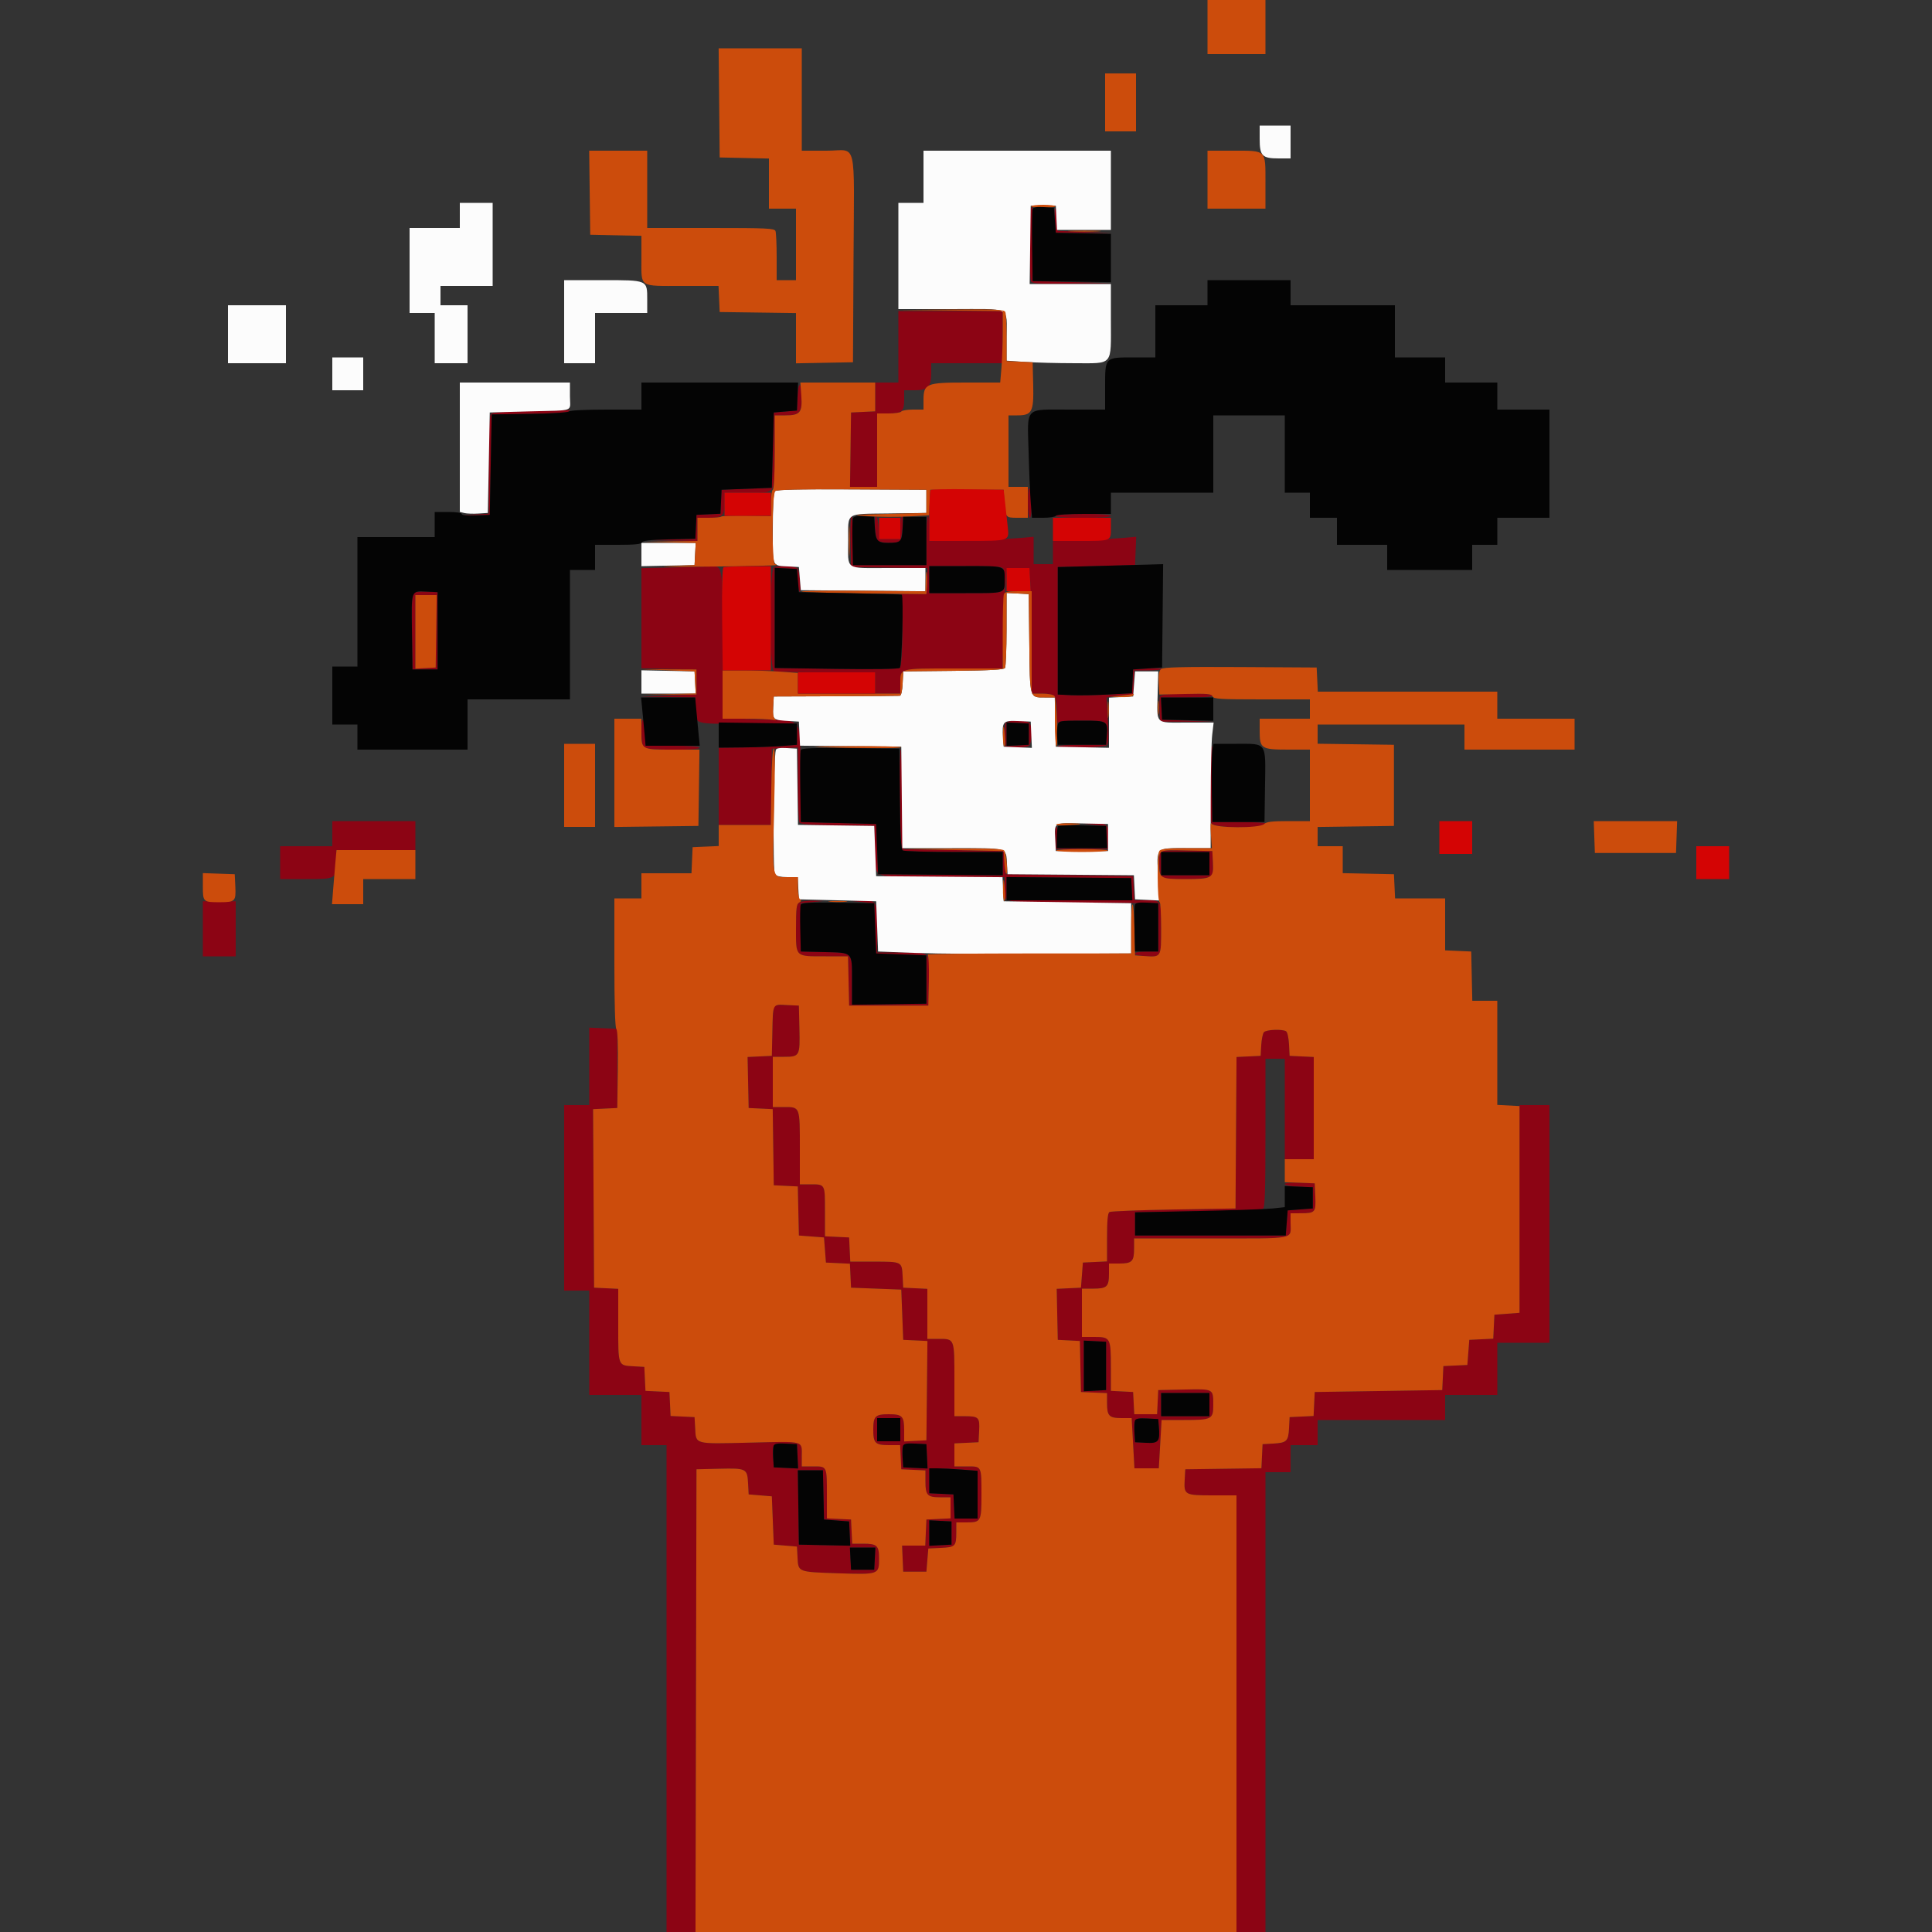 <svg id="svg" version="1.1" xmlns="http://www.w3.org/2000/svg" xmlns:xlink="http://www.w3.org/1999/xlink" width="400" height="400" viewBox="0, 0, 400,400"><rect x="0" y="0" width="400" height="400" fill="#333333" stroke="none"/><g id="svgg"><path id="path0" d="M213.467 43.067 C 213.133 43.400,213.111 57.304,213.443 58.167 C 213.655 58.720,214.730 58.789,221.943 58.713 L 230.200 58.625 222.000 58.413 L 213.800 58.200 213.800 50.500 C 213.800 46.265,213.785 42.800,213.767 42.800 C 213.748 42.800,213.613 42.920,213.467 43.067 M218.400 45.519 L 218.600 48.200 224.400 48.223 L 230.200 48.246 224.600 48.023 L 219.000 47.800 218.877 45.600 C 218.809 44.390,218.629 43.274,218.477 43.119 C 218.325 42.965,218.290 44.045,218.400 45.519 M186.000 71.800 L 186.000 79.200 183.600 79.200 L 181.200 79.200 181.200 82.181 L 181.200 85.162 178.700 85.281 L 176.200 85.400 176.091 93.100 L 175.983 100.800 178.791 100.800 L 181.600 100.800 181.600 93.200 L 181.600 85.600 183.920 85.600 C 186.738 85.600,187.200 85.195,187.200 82.720 L 187.200 80.800 189.338 80.800 C 192.105 80.800,192.800 80.091,192.800 77.269 L 192.800 75.200 200.200 75.200 L 207.600 75.200 207.600 69.800 L 207.600 64.400 196.800 64.400 L 186.000 64.400 186.000 71.800 M165.138 82.000 L 165.000 85.000 162.600 85.200 L 160.200 85.400 160.000 93.200 L 159.800 101.000 154.600 101.200 L 149.400 101.400 149.281 103.881 L 149.163 106.363 146.681 106.481 L 144.200 106.600 144.081 109.088 L 143.962 111.576 138.881 111.701 L 133.800 111.826 139.100 111.913 L 144.400 112.000 144.400 109.600 L 144.400 107.200 146.720 107.200 C 149.578 107.200,150.000 106.804,150.000 104.120 L 150.000 102.000 154.720 102.000 C 160.818 102.000,160.400 102.624,160.400 93.520 L 160.400 86.000 162.571 86.000 C 165.395 86.000,166.009 85.399,165.972 82.671 C 165.924 79.124,165.295 78.617,165.138 82.000 M110.030 85.100 C 105.138 85.174,102.064 85.381,101.730 85.658 C 101.315 86.002,101.200 88.304,101.200 96.231 L 101.200 106.365 98.300 106.513 L 95.400 106.661 98.400 106.630 L 101.400 106.600 101.600 96.200 L 101.800 85.800 109.589 85.691 C 113.971 85.630,117.549 85.411,117.769 85.191 C 117.984 84.976,118.079 84.841,117.980 84.891 C 117.881 84.941,114.304 85.035,110.030 85.100 M212.806 103.900 C 212.803 105.837,212.965 107.200,213.200 107.200 C 213.716 107.200,213.716 101.998,213.200 101.200 C 212.932 100.786,212.810 101.622,212.806 103.900 M218.600 106.800 C 218.440 107.060,220.396 107.200,224.176 107.200 C 227.792 107.200,230.000 107.048,230.000 106.800 C 230.000 106.552,227.875 106.400,224.424 106.400 C 221.137 106.400,218.746 106.564,218.600 106.800 M176.088 112.100 L 176.200 117.400 184.118 117.509 L 192.036 117.617 191.918 120.309 L 191.800 123.000 188.811 122.970 C 187.167 122.954,186.042 123.014,186.311 123.104 C 187.019 123.340,187.008 137.742,186.300 138.285 C 185.994 138.520,180.883 138.598,173.100 138.486 L 160.400 138.303 160.400 127.932 L 160.400 117.560 162.700 117.680 L 165.000 117.800 165.123 120.000 C 165.191 121.210,165.371 122.327,165.523 122.481 C 165.966 122.931,165.564 118.252,165.111 117.700 C 164.690 117.186,161.360 117.010,160.233 117.443 C 159.274 117.811,159.274 138.589,160.233 138.957 C 160.581 139.091,165.441 139.200,171.033 139.200 L 181.200 139.200 181.200 141.400 L 181.200 143.600 183.800 143.600 L 186.400 143.600 186.400 141.480 C 186.400 138.300,186.041 138.400,197.464 138.400 L 207.567 138.400 207.758 130.700 C 207.863 126.465,208.065 121.785,208.208 120.300 L 208.468 117.600 210.775 117.600 L 213.081 117.600 213.338 120.900 C 213.480 122.715,213.596 128.565,213.598 133.900 L 213.600 143.600 215.720 143.600 C 218.479 143.600,218.794 143.982,218.832 147.380 C 218.849 148.931,218.954 149.975,219.065 149.700 C 219.210 149.339,220.593 149.200,224.026 149.200 C 229.393 149.200,229.408 149.211,229.128 152.638 L 229.000 154.200 223.938 154.200 C 221.153 154.200,218.959 154.335,219.061 154.500 C 219.433 155.099,228.664 154.846,229.181 154.223 C 229.530 153.802,229.584 152.395,229.377 149.043 L 229.094 144.442 230.047 144.226 C 230.571 144.108,231.810 143.964,232.800 143.905 L 234.600 143.800 234.719 141.300 L 234.838 138.800 237.595 138.800 C 239.112 138.800,240.437 138.665,240.539 138.500 C 240.642 138.335,239.347 138.290,237.663 138.400 L 234.600 138.600 234.482 141.061 L 234.364 143.522 229.482 143.792 C 226.797 143.941,223.340 144.004,221.800 143.931 L 219.000 143.800 219.000 130.600 L 219.000 117.400 227.000 117.200 L 235.000 117.000 235.118 114.066 L 235.236 111.133 232.318 111.385 C 230.713 111.524,226.835 111.729,223.700 111.839 L 218.000 112.041 218.000 114.421 L 218.000 116.800 216.000 116.800 L 214.000 116.800 214.000 113.967 L 214.000 111.134 211.100 111.391 C 209.505 111.532,204.645 111.734,200.300 111.840 L 192.400 112.032 192.400 109.416 C 192.400 107.977,192.265 106.800,192.100 106.800 C 191.935 106.799,191.800 109.094,191.800 111.900 L 191.800 117.000 184.200 117.000 L 176.600 117.000 176.600 111.900 C 176.600 109.094,176.460 106.799,176.288 106.800 C 176.117 106.800,176.027 109.185,176.088 112.100 M181.140 109.099 C 181.216 110.365,181.463 111.625,181.689 111.900 C 182.128 112.437,185.499 112.580,186.260 112.094 C 186.767 111.770,187.180 106.798,186.700 106.799 C 186.535 106.800,186.400 107.880,186.400 109.200 L 186.400 111.600 184.220 111.600 L 182.040 111.600 181.920 109.332 C 181.854 108.084,181.620 107.004,181.400 106.931 C 181.154 106.850,181.054 107.684,181.140 109.099 M138.700 117.499 L 132.800 117.621 132.800 128.000 L 132.800 138.378 138.500 138.489 L 144.200 138.600 144.200 141.200 L 144.200 143.800 138.400 144.017 L 132.600 144.234 138.300 144.317 L 144.000 144.400 144.006 146.700 C 144.015 150.067,143.369 149.879,154.800 149.837 L 165.000 149.800 165.000 152.000 L 165.000 154.200 162.000 154.448 C 160.350 154.584,156.705 154.719,153.900 154.748 L 148.800 154.800 148.800 162.800 L 148.800 170.800 154.192 170.800 L 159.583 170.800 159.692 162.900 L 159.800 155.000 162.500 154.882 L 165.200 154.763 165.206 162.282 C 165.209 166.417,165.353 170.021,165.524 170.291 C 165.748 170.644,167.965 170.812,173.418 170.891 L 181.000 171.000 181.113 175.775 C 181.266 182.193,179.847 181.600,195.049 181.600 L 208.000 181.600 208.000 184.013 C 208.000 187.060,206.372 186.774,224.400 186.896 L 239.800 187.000 239.800 192.000 L 239.800 197.000 237.299 197.000 C 234.458 197.000,234.065 197.728,236.799 197.926 C 240.470 198.193,240.400 198.305,240.400 192.235 C 240.400 186.166,240.537 186.400,236.986 186.400 L 234.838 186.400 234.719 183.900 L 234.600 181.400 221.400 181.200 L 208.200 181.000 208.000 178.600 L 207.800 176.200 197.400 176.000 L 187.000 175.800 186.893 165.613 C 186.834 160.010,186.654 155.294,186.493 155.132 C 186.332 154.971,186.251 159.548,186.313 165.304 C 186.396 172.983,186.556 175.852,186.913 176.078 C 187.181 176.249,191.945 176.391,197.500 176.394 L 207.600 176.400 207.600 178.806 L 207.600 181.211 194.700 181.106 L 181.800 181.000 181.600 175.800 L 181.400 170.600 173.600 170.400 L 165.800 170.200 165.722 160.236 C 165.626 148.022,166.576 149.264,157.083 148.934 L 149.600 148.674 149.600 133.417 C 149.600 116.321,149.753 117.151,146.620 117.288 C 145.509 117.337,141.945 117.432,138.700 117.499 M207.757 117.833 C 207.891 118.181,208.000 119.156,208.000 120.000 C 208.000 122.923,208.352 122.800,199.957 122.800 L 192.400 122.800 192.400 120.000 L 192.400 117.200 199.957 117.200 C 206.479 117.200,207.548 117.287,207.757 117.833 M85.691 122.725 C 85.302 122.980,85.208 124.884,85.291 130.829 L 85.400 138.600 88.000 138.600 L 90.600 138.600 90.600 130.600 L 90.600 122.600 88.400 122.496 C 87.190 122.439,85.971 122.542,85.691 122.725 M90.309 130.700 L 90.200 138.200 88.100 138.321 L 86.000 138.442 86.000 130.821 L 86.000 123.200 88.209 123.200 L 90.418 123.200 90.309 130.700 M240.166 144.145 C 240.051 144.444,240.012 145.749,240.078 147.045 L 240.200 149.400 245.800 149.424 L 251.400 149.448 246.000 149.224 L 240.600 149.000 240.480 146.700 L 240.360 144.400 245.804 144.400 C 249.331 144.400,251.160 144.259,251.000 144.000 C 250.594 143.343,240.421 143.479,240.166 144.145 M132.806 151.420 C 132.803 153.088,132.996 154.436,133.280 154.720 C 133.888 155.328,144.800 155.403,144.800 154.800 C 144.800 154.552,142.667 154.400,139.200 154.400 L 133.600 154.400 133.594 152.100 C 133.591 150.835,133.413 149.530,133.200 149.200 C 132.929 148.781,132.810 149.452,132.806 151.420 M208.165 149.748 C 208.049 150.049,208.010 151.264,208.077 152.448 L 208.200 154.600 210.332 154.722 C 211.561 154.792,212.706 154.644,213.032 154.373 C 213.733 153.792,213.797 150.357,213.120 149.680 C 212.436 148.996,208.432 149.051,208.165 149.748 M213.000 152.000 L 213.000 154.200 210.700 154.320 L 208.400 154.440 208.400 152.000 L 208.400 149.560 210.700 149.680 L 213.000 149.800 213.000 152.000 M250.643 155.033 C 250.223 156.127,250.373 169.602,250.814 170.426 C 251.416 171.551,261.999 171.580,262.000 170.457 C 262.001 170.316,259.526 170.200,256.500 170.200 L 251.000 170.200 251.000 162.300 C 251.000 157.954,250.974 154.399,250.943 154.400 C 250.911 154.400,250.776 154.685,250.643 155.033 M68.800 172.600 L 68.800 175.200 63.400 175.200 L 58.000 175.200 58.000 178.600 L 58.000 182.000 63.386 182.000 C 69.610 182.000,69.600 182.006,69.600 178.226 L 69.600 176.000 77.800 176.000 L 86.000 176.000 86.000 173.000 L 86.000 170.000 77.400 170.000 L 68.800 170.000 68.800 172.600 M226.600 170.767 L 229.000 171.000 229.120 173.300 L 229.240 175.600 223.984 175.600 L 218.729 175.600 218.864 173.218 C 218.939 171.909,218.855 170.983,218.677 171.161 C 218.500 171.340,218.410 172.456,218.477 173.643 L 218.600 175.800 224.000 175.800 L 229.400 175.800 229.522 173.668 C 229.684 170.831,229.255 170.383,226.451 170.467 L 224.200 170.534 226.600 170.767 M240.278 176.256 C 239.807 176.727,239.971 181.011,240.480 181.520 C 241.160 182.200,249.609 182.174,250.546 181.489 C 251.104 181.081,251.220 180.496,251.123 178.589 L 251.000 176.200 245.778 176.089 C 242.905 176.028,240.430 176.103,240.278 176.256 M250.400 178.800 L 250.400 181.200 245.400 181.200 L 240.400 181.200 240.400 178.800 L 240.400 176.400 245.400 176.400 L 250.400 176.400 250.400 178.800 M234.320 184.100 L 234.440 186.400 221.420 186.400 L 208.400 186.400 208.400 183.994 L 208.400 181.589 221.300 181.694 L 234.200 181.800 234.320 184.100 M42.000 192.300 L 42.000 198.000 45.400 198.000 L 48.800 198.000 48.800 192.300 L 48.800 186.600 45.400 186.600 L 42.000 186.600 42.000 192.300 M165.500 186.832 C 164.893 187.186,164.800 187.898,164.800 192.206 C 164.800 198.236,164.549 198.000,170.962 198.000 L 175.576 198.000 175.688 203.100 L 175.800 208.200 184.000 208.200 L 192.200 208.200 192.312 203.031 C 192.448 196.815,192.845 197.214,186.500 197.206 L 181.600 197.200 181.600 192.280 C 181.600 186.526,181.517 186.373,178.420 186.467 L 176.200 186.534 178.600 186.767 L 181.000 187.000 181.200 192.200 L 181.400 197.400 186.600 197.600 L 191.800 197.800 191.800 202.800 L 191.800 207.800 184.100 207.909 L 176.400 208.017 176.400 203.058 C 176.400 196.989,176.664 197.258,170.575 197.113 L 165.800 197.000 165.800 192.000 L 165.800 187.000 168.200 186.767 L 170.600 186.534 168.400 186.479 C 167.190 186.449,165.885 186.608,165.500 186.832 M160.200 208.481 C 160.096 208.766,159.963 211.160,159.905 213.800 L 159.800 218.600 157.289 218.719 L 154.777 218.839 154.889 224.119 L 155.000 229.400 157.492 229.519 L 159.983 229.638 160.092 237.519 L 160.200 245.400 162.688 245.519 L 165.176 245.638 165.288 250.719 L 165.400 255.800 168.000 256.000 L 170.600 256.200 170.800 258.800 L 171.000 261.400 173.481 261.519 L 175.963 261.637 176.081 264.119 L 176.200 266.600 181.400 266.800 L 186.600 267.000 186.800 272.200 L 187.000 277.400 189.507 277.519 L 192.013 277.639 191.907 287.919 L 191.800 298.200 189.500 298.320 L 187.200 298.440 187.200 296.100 C 187.200 293.199,186.813 292.800,184.000 292.800 C 181.204 292.800,180.800 293.204,180.800 296.000 C 180.800 298.807,181.201 299.200,184.061 299.200 L 186.362 299.200 186.481 301.700 L 186.600 304.200 189.100 304.319 L 191.600 304.438 191.600 306.739 C 191.600 309.578,191.999 310.000,194.680 310.000 L 196.800 310.000 196.800 312.181 L 196.800 314.362 194.300 314.481 L 191.800 314.600 191.682 317.300 L 191.563 320.000 189.163 320.000 L 186.763 320.000 186.882 322.700 L 187.000 325.400 189.400 325.400 L 191.800 325.400 192.000 323.000 L 192.200 320.600 194.790 320.479 C 197.783 320.338,197.986 320.138,197.994 317.300 L 198.000 315.200 200.120 315.200 C 203.091 315.200,203.200 315.000,203.200 309.553 C 203.200 303.437,203.283 303.600,200.157 303.600 L 197.600 303.600 197.600 301.219 L 197.600 298.838 200.100 298.719 L 202.600 298.600 202.722 296.237 C 202.866 293.444,202.637 293.215,199.700 293.206 L 197.600 293.200 197.600 285.680 C 197.600 277.051,197.658 277.200,194.320 277.200 L 192.000 277.200 192.000 272.019 L 192.000 266.838 189.500 266.719 L 187.000 266.600 186.877 264.210 C 186.723 261.194,186.761 261.213,180.919 261.206 L 176.038 261.200 175.919 258.700 L 175.800 256.200 173.300 256.081 L 170.800 255.962 170.800 250.824 C 170.800 245.024,170.901 245.200,167.567 245.200 L 165.600 245.200 165.600 237.680 C 165.600 229.051,165.658 229.200,162.320 229.200 L 160.000 229.200 160.000 224.000 L 160.000 218.800 162.351 218.800 C 165.558 218.800,165.649 218.633,165.513 212.943 L 165.400 208.200 162.895 208.081 C 161.117 207.996,160.335 208.112,160.200 208.481 M122.000 220.782 L 122.000 228.800 119.400 228.800 L 116.800 228.800 116.800 248.000 L 116.800 267.200 119.400 267.200 L 122.000 267.200 122.000 278.000 L 122.000 288.800 127.400 288.800 L 132.800 288.800 132.800 294.000 L 132.800 299.200 135.400 299.200 L 138.000 299.200 138.000 349.600 L 138.000 400.000 140.998 400.000 L 143.997 400.000 144.098 352.100 L 144.200 304.200 148.943 304.087 C 154.531 303.954,154.719 304.050,154.881 307.133 L 155.000 309.400 157.400 309.600 L 159.800 309.800 160.000 314.800 L 160.200 319.800 162.600 320.000 L 165.000 320.200 165.119 322.467 C 165.278 325.500,165.168 325.457,173.485 325.732 C 181.980 326.012,182.000 326.005,182.000 322.651 C 182.000 320.000,181.572 319.600,178.739 319.600 L 176.438 319.600 176.319 317.100 L 176.200 314.600 173.700 314.481 L 171.200 314.362 171.200 309.614 C 171.200 303.479,171.257 303.600,168.357 303.600 L 166.000 303.600 166.000 301.633 C 166.000 298.185,166.825 298.412,155.265 298.682 C 143.567 298.955,144.123 299.107,143.924 295.588 L 143.800 293.400 141.319 293.281 L 138.837 293.163 138.719 290.681 L 138.600 288.200 136.119 288.081 L 133.637 287.963 133.519 285.481 L 133.400 283.000 131.212 282.876 C 127.909 282.689,128.000 282.929,128.000 274.370 L 128.000 266.838 125.500 266.719 L 123.000 266.600 122.896 248.119 L 122.792 229.638 125.296 229.519 L 127.800 229.400 127.800 221.200 L 127.800 213.000 124.900 212.882 L 122.000 212.765 122.000 220.782 M261.673 213.712 C 261.439 213.994,261.192 215.209,261.124 216.412 L 261.000 218.600 258.505 218.719 L 256.009 218.838 255.905 234.519 L 255.800 250.200 242.998 250.416 C 235.957 250.534,229.972 250.770,229.698 250.939 C 229.344 251.158,229.200 252.680,229.200 256.205 L 229.200 261.162 226.700 261.281 L 224.200 261.400 224.000 264.000 L 223.800 266.600 221.289 266.719 L 218.777 266.839 218.889 272.119 L 219.000 277.400 221.289 277.520 L 223.577 277.639 223.689 282.920 L 223.800 288.200 226.500 288.318 L 229.200 288.437 229.200 290.538 C 229.200 293.160,229.635 293.600,232.229 293.600 L 234.297 293.600 234.585 298.800 L 234.873 304.000 237.396 304.000 L 239.919 304.000 240.208 299.000 L 240.496 294.000 245.074 294.000 C 250.895 294.000,251.202 293.844,251.194 290.886 C 251.185 287.489,251.317 287.560,245.169 287.688 L 239.800 287.800 239.681 290.300 L 239.562 292.800 237.201 292.800 L 234.840 292.800 234.720 290.500 L 234.600 288.200 232.300 288.080 L 230.000 287.960 230.000 283.154 C 230.000 276.988,229.899 276.800,226.586 276.800 L 224.000 276.800 224.000 271.800 L 224.000 266.800 226.320 266.800 C 229.178 266.800,229.600 266.404,229.600 263.720 L 229.600 261.600 231.720 261.600 C 234.370 261.600,234.800 261.170,234.800 258.520 L 234.800 256.400 250.757 256.400 C 268.699 256.400,267.200 256.695,267.200 253.167 L 267.200 251.200 269.300 251.194 C 272.295 251.185,272.460 250.998,272.320 247.764 L 272.200 245.000 269.100 244.883 C 267.226 244.813,266.000 244.924,266.000 245.166 C 266.000 245.385,267.305 245.618,268.900 245.682 L 271.800 245.800 271.800 248.000 L 271.800 250.200 269.200 250.400 L 266.600 250.600 266.400 253.200 L 266.200 255.800 250.600 255.800 L 235.000 255.800 235.000 253.400 L 235.000 251.000 248.000 250.800 C 255.150 250.690,261.225 250.454,261.500 250.276 C 261.886 250.027,262.000 246.438,262.000 234.576 L 262.000 219.200 264.000 219.200 L 266.000 219.200 266.000 229.600 L 266.000 240.000 269.000 240.000 L 272.000 240.000 272.000 229.419 L 272.000 218.838 269.500 218.719 L 267.000 218.600 266.877 216.210 C 266.810 214.895,266.540 213.683,266.277 213.516 C 265.492 213.017,262.131 213.160,261.673 213.712 M314.600 250.300 L 314.600 271.800 312.000 272.000 L 309.400 272.200 309.281 274.681 L 309.163 277.163 306.681 277.281 L 304.200 277.400 304.000 280.000 L 303.800 282.600 301.319 282.719 L 298.837 282.837 298.719 285.319 L 298.600 287.800 285.400 288.000 L 272.200 288.200 272.081 290.681 L 271.963 293.163 269.481 293.281 L 267.000 293.400 266.876 295.588 C 266.716 298.410,266.397 298.738,263.667 298.881 L 261.400 299.000 261.281 301.492 L 261.162 303.983 253.281 304.092 L 245.400 304.200 245.278 306.332 C 245.097 309.501,245.271 309.600,251.049 309.600 L 256.000 309.600 256.000 354.800 L 256.000 400.000 259.000 400.000 L 262.000 400.000 262.000 352.400 L 262.000 304.800 264.600 304.800 L 267.200 304.800 267.200 302.000 L 267.200 299.200 270.000 299.200 L 272.800 299.200 272.800 296.600 L 272.800 294.000 286.000 294.000 L 299.200 294.000 299.200 291.400 L 299.200 288.800 304.600 288.800 L 310.000 288.800 310.000 283.400 L 310.000 278.000 315.400 278.000 L 320.800 278.000 320.800 253.400 L 320.800 228.800 317.700 228.800 L 314.600 228.800 314.600 250.300 M229.000 282.800 L 229.000 287.800 226.700 287.920 L 224.400 288.040 224.400 282.800 L 224.400 277.560 226.700 277.680 L 229.000 277.800 229.000 282.800 M250.400 290.800 L 250.400 293.200 245.400 293.200 L 240.400 293.200 240.400 290.800 L 240.400 288.400 245.400 288.400 L 250.400 288.400 250.400 290.800 M186.400 296.000 L 186.400 298.400 184.000 298.400 L 181.600 298.400 181.600 296.000 L 181.600 293.600 184.000 293.600 L 186.400 293.600 186.400 296.000 M239.928 295.362 C 240.182 298.466,239.876 298.855,237.287 298.720 L 235.000 298.600 234.876 296.651 C 234.689 293.709,234.837 293.541,237.495 293.680 L 239.800 293.800 239.928 295.362 M165.120 301.520 L 165.239 304.039 162.720 303.920 L 160.200 303.800 160.076 301.851 C 159.889 298.909,160.037 298.741,162.695 298.880 L 165.000 299.000 165.120 301.520 M191.920 301.520 L 192.039 304.039 189.520 303.920 L 187.000 303.800 186.876 301.851 C 186.689 298.909,186.837 298.741,189.495 298.880 L 191.800 299.000 191.920 301.520 M199.100 304.262 L 202.400 304.519 202.400 309.459 L 202.400 314.400 200.019 314.400 L 197.638 314.400 197.519 311.900 L 197.400 309.400 194.900 309.281 L 192.400 309.162 192.400 306.581 L 192.400 304.000 194.100 304.002 C 195.035 304.004,197.285 304.120,199.100 304.262 M170.488 309.500 L 170.600 314.600 173.200 314.800 L 175.800 315.000 175.919 317.512 L 176.039 320.023 170.719 319.912 L 165.400 319.800 165.291 312.100 L 165.183 304.400 167.779 304.400 L 170.376 304.400 170.488 309.500 M197.000 317.400 L 197.000 319.800 194.700 319.920 L 192.400 320.040 192.400 317.400 L 192.400 314.760 194.700 314.880 L 197.000 315.000 197.000 317.400 M181.120 322.700 L 181.000 325.000 178.600 325.000 L 176.200 325.000 176.080 322.700 L 175.960 320.400 178.600 320.400 L 181.240 320.400 181.120 322.700 " stroke="none" fill="#8c0414" fill-rule="evenodd"></path><path id="path1" d="M260.800 28.738 C 260.800 32.272,261.311 32.800,264.731 32.800 L 267.200 32.800 267.200 29.400 L 267.200 26.000 264.000 26.000 L 260.800 26.000 260.800 28.738 M191.200 36.600 L 191.200 42.000 188.600 42.000 L 186.000 42.000 186.000 53.000 L 186.000 64.000 196.957 64.000 C 209.732 64.000,208.400 63.305,208.400 69.972 L 208.400 74.679 212.300 74.938 C 214.445 75.080,219.007 75.197,222.438 75.198 C 230.599 75.201,230.000 75.907,230.000 66.269 L 230.000 58.800 221.592 58.800 L 213.183 58.800 213.292 50.700 L 213.400 42.600 216.000 42.600 L 218.600 42.600 218.719 45.100 L 218.838 47.600 224.419 47.600 L 230.000 47.600 230.000 39.400 L 230.000 31.200 210.600 31.200 L 191.200 31.200 191.200 36.600 M95.200 44.600 L 95.200 47.200 90.000 47.200 L 84.800 47.200 84.800 56.000 L 84.800 64.800 87.400 64.800 L 90.000 64.800 90.000 70.000 L 90.000 75.200 93.400 75.200 L 96.800 75.200 96.800 69.200 L 96.800 63.200 94.000 63.200 L 91.200 63.200 91.200 61.200 L 91.200 59.200 96.600 59.200 L 102.000 59.200 102.000 50.600 L 102.000 42.000 98.600 42.000 L 95.200 42.000 95.200 44.600 M116.800 66.600 L 116.800 75.200 120.000 75.200 L 123.200 75.200 123.200 70.000 L 123.200 64.800 128.600 64.800 L 134.000 64.800 134.000 62.062 C 134.000 57.933,134.154 58.000,124.669 58.000 L 116.800 58.000 116.800 66.600 M47.200 69.200 L 47.200 75.200 53.200 75.200 L 59.200 75.200 59.200 69.200 L 59.200 63.200 53.200 63.200 L 47.200 63.200 47.200 69.200 M68.800 77.400 L 68.800 80.800 72.000 80.800 L 75.200 80.800 75.200 77.400 L 75.200 74.000 72.000 74.000 L 68.800 74.000 68.800 77.400 M95.200 92.592 L 95.200 105.985 96.127 106.217 C 96.636 106.345,97.941 106.394,99.027 106.325 L 101.000 106.200 101.200 95.800 L 101.400 85.400 109.600 85.171 C 119.277 84.900,118.000 85.382,118.000 82.000 L 118.000 79.200 106.600 79.200 L 95.200 79.200 95.200 92.592 M160.461 101.699 C 160.146 102.014,160.000 104.481,160.000 109.472 C 160.000 117.761,159.680 117.065,163.600 117.295 L 165.400 117.400 165.600 119.800 L 165.800 122.200 178.700 122.306 L 191.600 122.411 191.600 120.006 L 191.600 117.600 183.843 117.600 C 174.764 117.600,175.597 118.180,175.606 111.867 C 175.614 105.957,174.888 106.437,184.018 106.309 L 191.800 106.200 191.800 103.800 L 191.800 101.400 176.361 101.319 C 165.135 101.259,160.797 101.363,160.461 101.699 M132.800 114.811 L 132.800 117.223 138.300 117.111 L 143.800 117.000 143.920 114.700 L 144.040 112.400 138.420 112.400 L 132.800 112.400 132.800 114.811 M208.394 130.280 C 208.391 134.416,208.247 138.022,208.075 138.293 C 207.842 138.658,205.073 138.814,197.381 138.893 L 187.000 139.000 186.881 141.500 C 186.806 143.075,186.584 144.020,186.281 144.054 C 186.016 144.083,180.040 144.128,173.000 144.154 L 160.200 144.200 160.080 146.487 C 159.946 149.056,159.980 149.082,163.600 149.295 L 165.400 149.400 165.519 151.893 L 165.638 154.387 176.119 154.493 L 186.600 154.600 186.707 165.100 L 186.813 175.600 197.158 175.600 C 208.842 175.600,208.285 175.442,208.476 178.812 L 208.600 181.000 221.681 181.105 L 234.762 181.211 234.881 183.705 L 235.000 186.200 237.553 186.320 L 240.105 186.441 239.817 181.605 C 239.441 175.313,239.165 175.600,245.576 175.600 L 250.654 175.600 250.669 165.100 C 250.678 159.325,250.816 153.475,250.978 152.100 L 251.271 149.600 245.643 149.600 C 239.004 149.600,239.524 150.142,239.691 143.400 L 239.800 139.000 237.400 139.000 L 235.000 139.000 234.800 141.600 L 234.600 144.200 232.100 144.319 L 229.600 144.438 229.600 149.630 L 229.600 154.823 224.100 154.711 L 218.600 154.600 218.488 149.500 L 218.376 144.400 216.237 144.400 C 213.150 144.400,213.228 144.682,213.107 133.167 L 213.000 123.000 210.700 122.880 L 208.400 122.760 208.394 130.280 M132.800 141.189 L 132.800 143.600 138.420 143.600 L 144.040 143.600 143.920 141.300 L 143.800 139.000 138.300 138.889 L 132.800 138.777 132.800 141.189 M213.519 152.118 L 213.637 154.836 210.719 154.718 L 207.800 154.600 207.674 152.832 C 207.429 149.402,207.647 149.147,210.712 149.282 L 213.400 149.400 213.519 152.118 M160.627 155.279 C 160.164 156.753,159.976 180.489,160.423 181.028 C 160.726 181.393,161.669 181.600,163.029 181.600 L 165.160 181.600 165.280 183.900 L 165.400 186.200 173.400 186.400 L 181.400 186.600 181.600 191.800 L 181.800 197.000 189.600 197.297 C 193.890 197.460,205.680 197.550,215.800 197.497 L 234.200 197.400 234.200 192.200 L 234.200 187.000 221.000 186.800 L 207.800 186.600 207.681 184.105 L 207.562 181.611 194.481 181.505 L 181.400 181.400 181.200 176.200 L 181.000 171.000 173.108 170.892 L 165.217 170.783 165.108 162.892 L 165.000 155.000 162.896 154.879 C 161.431 154.795,160.741 154.916,160.627 155.279 M229.400 173.400 L 229.400 176.200 224.000 176.200 L 218.600 176.200 218.478 173.845 C 218.291 170.210,218.039 170.361,224.092 170.488 L 229.400 170.600 229.400 173.400 " stroke="none" fill="#fcfcfc" fill-rule="evenodd"></path><path id="path2" d="M250.000 5.600 L 250.000 11.200 256.000 11.200 L 262.000 11.200 262.000 5.600 L 262.000 0.000 256.000 0.000 L 250.000 0.000 250.000 5.600 M148.894 21.300 L 149.000 32.600 154.100 32.712 L 159.200 32.824 159.200 38.012 L 159.200 43.200 162.000 43.200 L 164.800 43.200 164.800 50.600 L 164.800 58.000 162.800 58.000 L 160.800 58.000 160.800 53.233 C 160.800 50.611,160.691 48.181,160.557 47.833 C 160.343 47.274,158.786 47.200,147.157 47.200 L 134.000 47.200 134.000 39.200 L 134.000 31.200 127.992 31.200 L 121.984 31.200 122.092 39.900 L 122.200 48.600 127.500 48.712 L 132.800 48.823 132.800 53.532 C 132.800 59.615,132.180 59.200,141.262 59.200 L 148.763 59.200 148.882 61.900 L 149.000 64.600 156.900 64.708 L 164.800 64.817 164.800 70.019 L 164.800 75.221 170.700 75.111 L 176.600 75.000 176.711 54.000 C 176.847 28.197,177.574 31.200,171.192 31.200 L 166.000 31.200 166.000 20.600 L 166.000 10.000 157.394 10.000 L 148.788 10.000 148.894 21.300 M228.800 21.200 L 228.800 27.200 232.000 27.200 L 235.200 27.200 235.200 21.200 L 235.200 15.200 232.000 15.200 L 228.800 15.200 228.800 21.200 M250.000 37.200 L 250.000 43.200 256.000 43.200 L 262.000 43.200 262.000 37.862 C 262.000 30.924,262.279 31.200,255.269 31.200 L 250.000 31.200 250.000 37.200 M213.462 42.700 C 213.360 42.865,214.502 43.000,216.000 43.000 C 217.498 43.000,218.640 42.865,218.538 42.700 C 218.436 42.535,217.294 42.400,216.000 42.400 C 214.706 42.400,213.564 42.535,213.462 42.700 M221.682 47.896 C 223.158 47.973,225.678 47.973,227.282 47.897 C 228.887 47.821,227.680 47.758,224.600 47.758 C 221.520 47.757,220.207 47.819,221.682 47.896 M196.700 64.300 L 207.600 64.413 207.600 68.746 C 207.600 71.129,207.484 74.456,207.341 76.140 L 207.083 79.200 200.011 79.200 C 191.706 79.200,191.200 79.414,191.200 82.926 L 191.200 84.800 189.024 84.800 C 187.827 84.800,186.736 84.980,186.600 85.200 C 186.464 85.420,185.283 85.600,183.976 85.600 L 181.600 85.600 181.600 93.200 L 181.600 100.800 178.791 100.800 L 175.983 100.800 176.091 93.100 L 176.200 85.400 178.700 85.281 L 181.200 85.162 181.200 82.181 L 181.200 79.200 173.453 79.200 L 165.707 79.200 165.902 81.923 C 166.151 85.404,165.664 86.000,162.571 86.000 L 160.400 86.000 160.400 93.576 C 160.400 98.196,160.244 101.249,160.000 101.400 C 159.780 101.536,159.600 102.816,159.600 104.244 L 159.600 106.840 154.578 106.776 C 151.816 106.740,149.446 106.821,149.311 106.955 C 149.177 107.090,148.017 107.200,146.733 107.200 L 144.400 107.200 144.400 109.600 L 144.400 112.000 138.900 112.087 L 133.400 112.175 138.720 112.299 L 144.039 112.423 143.920 114.712 L 143.800 117.000 138.400 117.223 C 135.430 117.346,139.201 117.385,146.780 117.310 C 154.359 117.235,160.644 117.090,160.746 116.987 C 160.849 116.884,160.723 116.800,160.467 116.800 C 159.762 116.800,159.811 102.255,160.517 101.669 C 160.870 101.376,165.936 101.265,176.417 101.320 L 191.800 101.400 191.800 103.800 L 191.800 106.200 183.800 106.400 C 176.228 106.589,176.017 106.615,179.852 106.880 C 182.080 107.034,185.807 107.053,188.135 106.921 L 192.366 106.681 192.483 104.041 L 192.600 101.400 200.200 101.400 L 207.800 101.400 207.905 103.400 C 208.100 107.146,208.139 107.200,210.608 107.200 L 212.800 107.200 212.800 104.000 L 212.800 100.800 210.800 100.800 L 208.800 100.800 208.800 93.400 L 208.800 86.000 210.600 86.000 C 213.672 86.000,214.047 85.286,213.913 79.687 L 213.800 75.000 211.100 74.882 L 208.400 74.763 208.400 70.014 C 208.400 67.402,208.291 64.981,208.157 64.633 C 207.943 64.074,206.626 64.011,196.857 64.093 L 185.800 64.187 196.700 64.300 M175.754 112.000 C 175.754 114.750,175.818 115.875,175.896 114.500 C 175.974 113.125,175.974 110.875,175.896 109.500 C 175.818 108.125,175.754 109.250,175.754 112.000 M191.664 119.911 L 191.600 122.421 178.620 122.311 C 171.480 122.250,165.765 122.317,165.920 122.461 C 166.074 122.604,171.960 122.784,179.000 122.861 L 191.800 123.000 191.925 121.491 C 191.993 120.661,191.977 119.401,191.889 118.691 C 191.800 117.981,191.699 118.530,191.664 119.911 M207.843 123.033 C 207.709 123.381,207.600 126.981,207.600 131.033 L 207.600 138.400 197.480 138.400 C 186.039 138.400,186.400 138.300,186.400 141.480 L 186.400 143.600 175.800 143.600 L 165.200 143.600 165.200 141.460 L 165.200 139.320 161.539 139.060 C 159.525 138.917,156.015 138.800,153.739 138.800 L 149.600 138.800 149.600 143.800 L 149.600 148.800 154.300 148.805 C 156.885 148.808,159.450 148.914,160.000 149.040 C 160.679 149.196,160.832 149.150,160.477 148.897 C 160.127 148.648,159.995 147.807,160.077 146.362 L 160.200 144.200 173.000 144.154 C 180.040 144.128,186.016 144.083,186.281 144.054 C 186.584 144.020,186.806 143.075,186.881 141.500 L 187.000 139.000 197.381 138.893 C 205.073 138.814,207.842 138.658,208.075 138.293 C 208.247 138.022,208.391 134.416,208.394 130.280 L 208.400 122.760 210.700 122.880 L 213.000 123.000 213.107 133.167 C 213.228 144.688,213.148 144.400,216.249 144.400 L 218.400 144.400 218.400 149.376 C 218.400 152.113,218.535 154.437,218.700 154.539 C 219.168 154.830,218.805 144.688,218.327 144.112 C 218.078 143.812,217.011 143.600,215.751 143.600 L 213.600 143.600 213.600 133.000 L 213.600 122.400 210.843 122.400 C 208.698 122.400,208.032 122.540,207.843 123.033 M86.000 130.821 L 86.000 138.442 88.100 138.321 L 90.200 138.200 90.309 130.700 L 90.418 123.200 88.209 123.200 L 86.000 123.200 86.000 130.821 M240.400 138.510 C 239.961 138.869,239.831 139.643,239.916 141.400 L 240.032 143.800 245.420 143.678 C 249.999 143.575,250.844 143.650,251.047 144.178 C 251.254 144.718,252.606 144.800,261.243 144.800 L 271.200 144.800 271.200 146.800 L 271.200 148.800 266.000 148.800 L 260.800 148.800 260.800 151.338 C 260.800 154.983,261.134 155.200,266.731 155.200 L 271.200 155.200 271.200 162.600 L 271.200 170.000 266.771 170.000 C 263.368 170.000,262.204 170.139,261.743 170.600 C 260.817 171.526,251.392 171.471,250.869 170.537 C 250.627 170.105,250.569 170.870,250.703 172.737 L 250.907 175.600 245.703 175.600 C 241.776 175.600,240.386 175.735,240.042 176.150 C 239.531 176.765,239.586 186.789,240.100 186.796 C 240.265 186.798,240.400 189.227,240.400 192.192 C 240.400 198.316,240.479 198.191,236.768 197.926 L 235.000 197.800 234.887 192.607 C 234.739 185.751,234.200 185.369,234.200 192.119 L 234.200 197.400 212.938 197.400 C 201.244 197.400,191.844 197.504,192.050 197.631 C 192.262 197.762,192.376 200.116,192.312 203.031 L 192.200 208.200 184.000 208.200 L 175.800 208.200 175.688 203.100 L 175.576 198.000 170.962 198.000 C 164.549 198.000,164.800 198.236,164.800 192.206 C 164.800 188.033,164.904 187.181,165.451 186.875 C 165.897 186.626,165.960 186.422,165.651 186.232 C 165.403 186.078,165.200 184.973,165.200 183.776 L 165.200 181.600 163.049 181.600 C 159.770 181.600,159.896 182.235,160.271 167.624 C 160.490 159.106,160.466 154.844,160.200 154.933 C 159.956 155.014,159.758 158.143,159.692 162.933 L 159.583 170.800 154.192 170.800 L 148.800 170.800 148.800 172.982 L 148.800 175.163 146.100 175.282 L 143.400 175.400 143.282 178.100 L 143.163 180.800 137.982 180.800 L 132.800 180.800 132.800 183.400 L 132.800 186.000 130.000 186.000 L 127.200 186.000 127.200 199.320 C 127.200 207.856,127.347 212.787,127.609 213.049 C 127.867 213.307,127.977 216.388,127.909 221.429 L 127.800 229.400 125.296 229.519 L 122.792 229.638 122.896 248.119 L 123.000 266.600 125.500 266.719 L 128.000 266.838 128.000 274.370 C 128.000 282.929,127.909 282.689,131.212 282.876 L 133.400 283.000 133.519 285.481 L 133.637 287.963 136.119 288.081 L 138.600 288.200 138.719 290.681 L 138.837 293.163 141.319 293.281 L 143.800 293.400 143.924 295.588 C 144.123 299.107,143.567 298.955,155.265 298.682 C 166.825 298.412,166.000 298.185,166.000 301.633 L 166.000 303.600 168.357 303.600 C 171.257 303.600,171.200 303.479,171.200 309.614 L 171.200 314.362 173.700 314.481 L 176.200 314.600 176.319 317.100 L 176.438 319.600 178.739 319.600 C 181.572 319.600,182.000 320.000,182.000 322.651 C 182.000 326.005,181.980 326.012,173.485 325.732 C 165.168 325.457,165.278 325.500,165.119 322.467 L 165.000 320.200 162.600 320.000 L 160.200 319.800 160.000 314.800 L 159.800 309.800 157.400 309.600 L 155.000 309.400 154.881 307.133 C 154.719 304.050,154.531 303.954,148.943 304.087 L 144.200 304.200 144.098 352.100 L 143.997 400.000 199.998 400.000 L 256.000 400.000 256.000 354.800 L 256.000 309.600 251.049 309.600 C 245.271 309.600,245.097 309.501,245.278 306.332 L 245.400 304.200 253.281 304.092 L 261.162 303.983 261.281 301.492 L 261.400 299.000 263.588 298.876 C 266.410 298.716,266.738 298.397,266.881 295.667 L 267.000 293.400 269.481 293.281 L 271.963 293.163 272.081 290.681 L 272.200 288.200 285.400 288.000 L 298.600 287.800 298.719 285.319 L 298.837 282.837 301.319 282.719 L 303.800 282.600 304.000 280.000 L 304.200 277.400 306.681 277.281 L 309.163 277.163 309.281 274.681 L 309.400 272.200 312.000 272.000 L 314.600 271.800 314.600 250.400 L 314.600 229.000 312.300 228.880 L 310.000 228.760 310.000 217.980 L 310.000 207.200 307.412 207.200 L 304.824 207.200 304.712 202.100 L 304.600 197.000 301.900 196.882 L 299.200 196.763 299.200 191.382 L 299.200 186.000 294.019 186.000 L 288.838 186.000 288.719 183.500 L 288.600 181.000 283.300 180.888 L 278.000 180.777 278.000 177.988 L 278.000 175.200 275.400 175.200 L 272.800 175.200 272.800 173.208 L 272.800 171.217 280.700 171.108 L 288.600 171.000 288.600 162.600 L 288.600 154.200 280.700 154.092 L 272.800 153.983 272.800 151.992 L 272.800 150.000 288.000 150.000 L 303.200 150.000 303.200 152.600 L 303.200 155.200 314.600 155.200 L 326.000 155.200 326.000 152.000 L 326.000 148.800 318.000 148.800 L 310.000 148.800 310.000 146.000 L 310.000 143.200 291.419 143.200 L 272.838 143.200 272.719 140.700 L 272.600 138.200 256.800 138.110 C 244.813 138.042,240.855 138.138,240.400 138.510 M138.200 138.777 L 143.800 139.000 143.920 141.289 L 144.039 143.578 138.520 143.705 L 133.000 143.833 138.600 143.816 L 144.200 143.800 144.200 141.200 L 144.200 138.600 138.400 138.577 L 132.600 138.554 138.200 138.777 M232.200 144.000 L 229.800 144.266 232.076 144.333 C 233.328 144.370,234.464 144.220,234.600 144.000 C 234.736 143.780,234.792 143.630,234.724 143.667 C 234.656 143.704,233.520 143.854,232.200 144.000 M229.331 147.000 C 229.333 148.540,229.405 149.121,229.492 148.291 C 229.579 147.461,229.577 146.201,229.489 145.491 C 229.400 144.781,229.329 145.460,229.331 147.000 M239.724 146.600 C 239.726 147.920,239.801 148.412,239.890 147.693 C 239.979 146.974,239.977 145.894,239.886 145.293 C 239.795 144.692,239.722 145.280,239.724 146.600 M127.200 160.008 L 127.200 171.216 135.900 171.108 L 144.600 171.000 144.708 163.100 L 144.817 155.200 139.288 155.200 C 132.761 155.200,132.800 155.222,132.800 151.520 L 132.800 148.800 130.000 148.800 L 127.200 148.800 127.200 160.008 M207.646 152.076 C 207.621 153.328,207.735 154.436,207.900 154.538 C 208.065 154.640,208.146 153.886,208.080 152.862 C 207.893 149.941,207.697 149.586,207.646 152.076 M116.800 162.600 L 116.800 171.200 120.000 171.200 L 123.200 171.200 123.200 162.600 L 123.200 154.000 120.000 154.000 L 116.800 154.000 116.800 162.600 M169.400 154.680 C 178.348 154.964,186.709 154.974,186.539 154.700 C 186.437 154.535,181.728 154.437,176.076 154.483 C 170.424 154.529,167.420 154.617,169.400 154.680 M330.084 173.300 L 330.200 176.600 338.600 176.600 L 347.000 176.600 347.116 173.300 L 347.232 170.000 338.600 170.000 L 329.968 170.000 330.084 173.300 M218.661 170.700 C 218.559 170.865,219.403 170.949,220.538 170.886 C 224.216 170.682,224.663 170.521,221.724 170.460 C 220.142 170.427,218.764 170.535,218.661 170.700 M197.400 175.990 L 207.800 176.200 207.923 178.400 C 207.991 179.610,208.171 180.727,208.323 180.881 C 208.766 181.331,208.364 176.652,207.911 176.100 C 207.600 175.719,205.057 175.621,197.251 175.690 L 187.000 175.780 197.400 175.990 M218.662 176.100 C 218.764 176.265,221.166 176.400,224.000 176.400 C 226.834 176.400,229.236 176.265,229.338 176.100 C 229.440 175.935,227.038 175.800,224.000 175.800 C 220.962 175.800,218.560 175.935,218.662 176.100 M69.426 178.700 C 69.293 180.185,69.084 182.705,68.961 184.300 L 68.737 187.200 71.968 187.200 L 75.200 187.200 75.200 184.600 L 75.200 182.000 80.600 182.000 L 86.000 182.000 86.000 179.000 L 86.000 176.000 77.834 176.000 L 69.668 176.000 69.426 178.700 M251.123 178.589 C 251.289 181.827,250.998 182.000,245.404 182.000 C 240.192 182.000,240.000 181.886,240.000 178.787 C 240.000 175.846,239.754 175.961,245.778 176.089 L 251.000 176.200 251.123 178.589 M42.000 183.541 C 42.000 186.738,42.070 186.803,45.533 186.794 C 48.682 186.785,48.864 186.601,48.721 183.564 L 48.600 181.000 45.300 180.884 L 42.000 180.768 42.000 183.541 M207.654 183.876 C 207.625 185.238,207.735 186.436,207.900 186.538 C 208.065 186.640,208.147 185.886,208.083 184.862 C 207.884 181.688,207.711 181.291,207.654 183.876 M171.911 186.693 C 172.851 186.778,174.291 186.777,175.111 186.691 C 175.930 186.605,175.160 186.536,173.400 186.537 C 171.640 186.539,170.970 186.609,171.911 186.693 M165.513 212.943 C 165.649 218.633,165.558 218.800,162.351 218.800 L 160.000 218.800 160.000 224.000 L 160.000 229.200 162.320 229.200 C 165.658 229.200,165.600 229.051,165.600 237.680 L 165.600 245.200 167.567 245.200 C 170.901 245.200,170.800 245.024,170.800 250.824 L 170.800 255.962 173.300 256.081 L 175.800 256.200 175.919 258.700 L 176.038 261.200 180.919 261.206 C 186.761 261.213,186.723 261.194,186.877 264.210 L 187.000 266.600 189.500 266.719 L 192.000 266.838 192.000 272.019 L 192.000 277.200 194.320 277.200 C 197.658 277.200,197.600 277.051,197.600 285.680 L 197.600 293.200 199.700 293.206 C 202.637 293.215,202.866 293.444,202.722 296.237 L 202.600 298.600 200.100 298.719 L 197.600 298.838 197.600 301.219 L 197.600 303.600 200.157 303.600 C 203.283 303.600,203.200 303.437,203.200 309.553 C 203.200 315.000,203.091 315.200,200.120 315.200 L 198.000 315.200 197.994 317.300 C 197.986 320.138,197.783 320.338,194.790 320.479 L 192.200 320.600 192.000 323.000 L 191.800 325.400 189.400 325.400 L 187.000 325.400 186.882 322.700 L 186.763 320.000 189.163 320.000 L 191.563 320.000 191.682 317.300 L 191.800 314.600 194.300 314.481 L 196.800 314.362 196.800 312.181 L 196.800 310.000 194.680 310.000 C 191.999 310.000,191.600 309.578,191.600 306.739 L 191.600 304.438 189.100 304.319 L 186.600 304.200 186.481 301.700 L 186.362 299.200 184.061 299.200 C 181.201 299.200,180.800 298.807,180.800 296.000 C 180.800 293.204,181.204 292.800,184.000 292.800 C 186.813 292.800,187.200 293.199,187.200 296.100 L 187.200 298.440 189.500 298.320 L 191.800 298.200 191.907 287.919 L 192.013 277.639 189.507 277.519 L 187.000 277.400 186.800 272.200 L 186.600 267.000 181.400 266.800 L 176.200 266.600 176.081 264.119 L 175.963 261.637 173.481 261.519 L 171.000 261.400 170.800 258.800 L 170.600 256.200 168.000 256.000 L 165.400 255.800 165.288 250.719 L 165.176 245.638 162.688 245.519 L 160.200 245.400 160.092 237.519 L 159.983 229.638 157.492 229.519 L 155.000 229.400 154.889 224.119 L 154.777 218.839 157.289 218.719 L 159.800 218.600 159.905 213.800 C 160.041 207.624,159.877 207.937,162.895 208.081 L 165.400 208.200 165.513 212.943 M266.277 213.516 C 266.540 213.683,266.810 214.895,266.877 216.210 L 267.000 218.600 269.500 218.719 L 272.000 218.838 272.000 229.419 L 272.000 240.000 269.000 240.000 L 266.000 240.000 266.000 242.383 L 266.000 244.766 269.100 244.883 L 272.200 245.000 272.320 247.764 C 272.460 250.998,272.295 251.185,269.300 251.194 L 267.200 251.200 267.200 253.167 C 267.200 256.695,268.699 256.400,250.757 256.400 L 234.800 256.400 234.800 258.520 C 234.800 261.170,234.370 261.600,231.720 261.600 L 229.600 261.600 229.600 263.720 C 229.600 266.404,229.178 266.800,226.320 266.800 L 224.000 266.800 224.000 271.800 L 224.000 276.800 226.586 276.800 C 229.899 276.800,230.000 276.988,230.000 283.154 L 230.000 287.960 232.300 288.080 L 234.600 288.200 234.720 290.500 L 234.840 292.800 237.201 292.800 L 239.562 292.800 239.681 290.300 L 239.800 287.800 245.169 287.688 C 251.317 287.560,251.185 287.489,251.194 290.886 C 251.202 293.844,250.895 294.000,245.074 294.000 L 240.496 294.000 240.208 299.000 L 239.919 304.000 237.396 304.000 L 234.873 304.000 234.585 298.800 L 234.297 293.600 232.229 293.600 C 229.635 293.600,229.200 293.160,229.200 290.538 L 229.200 288.437 226.500 288.318 L 223.800 288.200 223.689 282.920 L 223.577 277.639 221.289 277.520 L 219.000 277.400 218.889 272.119 L 218.777 266.839 221.289 266.719 L 223.800 266.600 224.000 264.000 L 224.200 261.400 226.700 261.281 L 229.200 261.162 229.200 256.205 C 229.200 252.680,229.344 251.158,229.698 250.939 C 229.972 250.770,235.957 250.534,242.998 250.416 L 255.800 250.200 255.905 234.519 L 256.009 218.838 258.505 218.719 L 261.000 218.600 261.124 216.412 C 261.192 215.209,261.439 213.994,261.673 213.712 C 262.131 213.160,265.492 213.017,266.277 213.516 " stroke="none" fill="#cc4c0c" fill-rule="evenodd"></path><path id="path3" d="M213.786 43.292 C 213.673 43.586,213.630 47.061,213.690 51.013 L 213.800 58.200 221.900 58.308 L 230.000 58.417 230.000 53.419 L 230.000 48.422 224.300 48.311 L 218.600 48.200 218.400 45.600 L 218.200 43.000 216.096 42.879 C 214.619 42.794,213.930 42.917,213.786 43.292 M250.000 60.600 L 250.000 63.200 244.600 63.200 L 239.200 63.200 239.200 68.600 L 239.200 74.000 234.662 74.000 C 228.711 74.000,228.800 73.907,228.800 80.131 L 228.800 84.800 221.462 84.800 C 211.959 84.800,212.704 84.024,212.962 93.651 C 213.070 97.693,213.272 102.395,213.411 104.100 L 213.663 107.200 216.008 107.200 C 217.298 107.200,218.464 107.020,218.600 106.800 C 218.746 106.564,221.137 106.400,224.424 106.400 L 230.000 106.400 230.000 104.200 L 230.000 102.000 240.600 102.000 L 251.200 102.000 251.200 94.000 L 251.200 86.000 258.600 86.000 L 266.000 86.000 266.000 94.000 L 266.000 102.000 268.600 102.000 L 271.200 102.000 271.200 104.600 L 271.200 107.200 274.000 107.200 L 276.800 107.200 276.800 110.000 L 276.800 112.800 282.000 112.800 L 287.200 112.800 287.200 115.400 L 287.200 118.000 296.000 118.000 L 304.800 118.000 304.800 115.400 L 304.800 112.800 307.400 112.800 L 310.000 112.800 310.000 110.000 L 310.000 107.200 315.400 107.200 L 320.800 107.200 320.800 96.000 L 320.800 84.800 315.400 84.800 L 310.000 84.800 310.000 82.000 L 310.000 79.200 304.600 79.200 L 299.200 79.200 299.200 76.600 L 299.200 74.000 294.000 74.000 L 288.800 74.000 288.800 68.600 L 288.800 63.200 278.000 63.200 L 267.200 63.200 267.200 60.600 L 267.200 58.000 258.600 58.000 L 250.000 58.000 250.000 60.600 M132.800 82.000 L 132.800 84.800 125.480 84.800 C 121.245 84.800,117.995 84.965,117.769 85.191 C 117.549 85.411,113.971 85.630,109.589 85.691 L 101.800 85.800 101.600 96.200 L 101.400 106.600 98.500 106.718 C 96.677 106.791,95.600 106.680,95.600 106.418 C 95.600 106.167,94.478 106.000,92.800 106.000 L 90.000 106.000 90.000 108.600 L 90.000 111.200 82.000 111.200 L 74.000 111.200 74.000 124.600 L 74.000 138.000 71.400 138.000 L 68.800 138.000 68.800 144.000 L 68.800 150.000 71.400 150.000 L 74.000 150.000 74.000 152.600 L 74.000 155.200 85.400 155.200 L 96.800 155.200 96.800 150.000 L 96.800 144.800 107.400 144.800 L 118.000 144.800 118.000 131.400 L 118.000 118.000 120.600 118.000 L 123.200 118.000 123.200 115.400 L 123.200 112.800 127.967 112.800 C 131.425 112.800,132.779 112.663,132.899 112.300 C 133.018 111.941,134.607 111.763,138.514 111.669 L 143.963 111.539 144.082 109.069 L 144.200 106.600 146.681 106.481 L 149.163 106.363 149.281 103.881 L 149.400 101.400 154.600 101.200 L 159.800 101.000 160.000 93.200 L 160.200 85.400 162.600 85.200 L 165.000 85.000 165.118 82.100 L 165.235 79.200 149.018 79.200 L 132.800 79.200 132.800 82.000 M176.582 107.303 C 176.467 107.603,176.424 109.908,176.486 112.424 L 176.600 117.000 184.200 117.000 L 191.800 117.000 191.800 112.000 L 191.800 107.000 189.400 107.000 L 187.000 107.000 186.877 109.390 C 186.737 112.129,186.487 112.385,183.949 112.394 C 181.667 112.401,181.281 111.964,181.124 109.188 L 181.000 107.000 178.896 106.879 C 177.399 106.793,176.731 106.916,176.582 107.303 M227.000 117.187 L 219.000 117.400 219.000 130.600 L 219.000 143.800 221.800 143.931 C 223.340 144.004,226.797 143.941,229.482 143.792 L 234.364 143.522 234.482 141.061 L 234.600 138.600 237.600 138.400 L 240.600 138.200 240.707 127.500 L 240.813 116.800 237.907 116.887 C 236.308 116.935,231.400 117.070,227.000 117.187 M192.400 120.000 L 192.400 122.800 199.957 122.800 C 208.352 122.800,208.000 122.923,208.000 120.000 C 208.000 117.077,208.352 117.200,199.957 117.200 L 192.400 117.200 192.400 120.000 M160.400 127.932 L 160.400 138.303 173.100 138.486 C 180.883 138.598,185.994 138.520,186.300 138.285 C 186.729 137.957,187.111 123.459,186.700 123.117 C 186.645 123.071,181.830 122.936,176.000 122.817 L 165.400 122.600 165.200 120.200 L 165.000 117.800 162.700 117.680 L 160.400 117.560 160.400 127.932 M90.600 130.600 L 90.600 138.600 88.000 138.600 L 85.400 138.600 85.291 130.829 C 85.168 122.008,85.044 122.338,88.400 122.496 L 90.600 122.600 90.600 130.600 M132.971 146.900 C 133.105 148.275,133.316 150.525,133.441 151.900 L 133.668 154.400 139.270 154.400 L 144.871 154.400 144.629 151.900 C 144.495 150.525,144.284 148.275,144.159 146.900 L 143.932 144.400 138.330 144.400 L 132.729 144.400 132.971 146.900 M240.480 146.700 L 240.600 149.000 245.900 149.112 L 251.200 149.223 251.200 146.812 L 251.200 144.400 245.780 144.400 L 240.360 144.400 240.480 146.700 M218.980 150.138 C 218.850 150.654,218.802 151.779,218.872 152.638 L 219.000 154.200 224.000 154.200 L 229.000 154.200 229.128 152.638 C 229.409 149.208,229.396 149.200,224.000 149.200 C 219.314 149.200,219.210 149.219,218.980 150.138 M148.800 152.192 L 148.800 154.800 153.900 154.748 C 156.705 154.719,160.350 154.584,162.000 154.448 L 165.000 154.200 165.000 152.000 L 165.000 149.800 156.900 149.692 L 148.800 149.583 148.800 152.192 M208.400 152.000 L 208.400 154.440 210.700 154.320 L 213.000 154.200 213.000 152.000 L 213.000 149.800 210.700 149.680 L 208.400 149.560 208.400 152.000 M251.000 155.300 C 250.871 156.015,250.817 159.660,250.882 163.400 L 251.000 170.200 256.400 170.200 L 261.800 170.200 261.909 162.842 C 262.048 153.493,262.389 154.000,255.956 154.000 L 251.236 154.000 251.000 155.300 M165.781 155.307 C 165.671 155.593,165.630 159.061,165.690 163.013 L 165.800 170.200 173.600 170.400 L 181.400 170.600 181.600 175.800 L 181.800 181.000 194.700 181.106 L 207.600 181.211 207.600 178.806 L 207.600 176.400 197.500 176.394 C 191.945 176.391,187.178 176.247,186.907 176.075 C 186.542 175.842,186.386 173.073,186.307 165.381 L 186.200 155.000 176.090 154.893 C 168.083 154.808,165.939 154.894,165.781 155.307 M219.078 171.055 C 218.925 171.208,218.800 172.293,218.800 173.467 L 218.800 175.600 224.020 175.600 L 229.240 175.600 229.120 173.300 L 229.000 171.000 224.178 170.888 C 221.526 170.827,219.231 170.902,219.078 171.055 M240.400 178.800 L 240.400 181.200 245.400 181.200 L 250.400 181.200 250.400 178.800 L 250.400 176.400 245.400 176.400 L 240.400 176.400 240.400 178.800 M208.400 183.994 L 208.400 186.400 221.420 186.400 L 234.440 186.400 234.320 184.100 L 234.200 181.800 221.300 181.694 L 208.400 181.589 208.400 183.994 M165.777 187.316 C 165.664 187.609,165.624 189.908,165.686 192.424 L 165.800 197.000 170.575 197.113 C 176.664 197.258,176.400 196.989,176.400 203.058 L 176.400 208.017 184.100 207.909 L 191.800 207.800 191.800 202.800 L 191.800 197.800 186.600 197.600 L 181.400 197.400 181.200 192.200 L 181.000 187.000 173.491 186.891 C 167.525 186.805,165.940 186.892,165.777 187.316 M234.981 187.304 C 234.866 187.604,234.824 189.908,234.886 192.424 L 235.000 197.000 237.400 197.000 L 239.800 197.000 239.800 192.000 L 239.800 187.000 237.495 186.880 C 235.833 186.793,235.132 186.912,234.981 187.304 M266.000 247.747 L 266.000 249.929 263.500 250.197 C 262.125 250.344,255.150 250.585,248.000 250.732 L 235.000 251.000 235.000 253.400 L 235.000 255.800 250.600 255.800 L 266.200 255.800 266.400 253.200 L 266.600 250.600 269.200 250.400 L 271.800 250.200 271.800 248.000 L 271.800 245.800 268.900 245.682 L 266.000 245.565 266.000 247.747 M224.400 282.800 L 224.400 288.040 226.700 287.920 L 229.000 287.800 229.000 282.800 L 229.000 277.800 226.700 277.680 L 224.400 277.560 224.400 282.800 M240.400 290.800 L 240.400 293.200 245.400 293.200 L 250.400 293.200 250.400 290.800 L 250.400 288.400 245.400 288.400 L 240.400 288.400 240.400 290.800 M181.600 296.000 L 181.600 298.400 184.000 298.400 L 186.400 298.400 186.400 296.000 L 186.400 293.600 184.000 293.600 L 181.600 293.600 181.600 296.000 M234.971 294.131 C 234.851 294.445,234.808 295.579,234.876 296.651 L 235.000 298.600 237.287 298.720 C 239.876 298.855,240.182 298.466,239.928 295.362 L 239.800 293.800 237.495 293.680 C 235.784 293.591,235.134 293.707,234.971 294.131 M160.171 299.331 C 160.051 299.645,160.008 300.779,160.076 301.851 L 160.200 303.800 162.720 303.920 L 165.239 304.039 165.120 301.520 L 165.000 299.000 162.695 298.880 C 160.984 298.791,160.334 298.907,160.171 299.331 M186.971 299.331 C 186.851 299.645,186.808 300.779,186.876 301.851 L 187.000 303.800 189.520 303.920 L 192.039 304.039 191.920 301.520 L 191.800 299.000 189.495 298.880 C 187.784 298.791,187.134 298.907,186.971 299.331 M192.400 306.581 L 192.400 309.162 194.900 309.281 L 197.400 309.400 197.519 311.900 L 197.638 314.400 200.019 314.400 L 202.400 314.400 202.400 309.459 L 202.400 304.519 199.100 304.262 C 197.285 304.120,195.035 304.004,194.100 304.002 L 192.400 304.000 192.400 306.581 M165.291 312.100 L 165.400 319.800 170.719 319.912 L 176.039 320.023 175.919 317.512 L 175.800 315.000 173.200 314.800 L 170.600 314.600 170.488 309.500 L 170.376 304.400 167.779 304.400 L 165.183 304.400 165.291 312.100 M192.400 317.400 L 192.400 320.040 194.700 319.920 L 197.000 319.800 197.000 317.400 L 197.000 315.000 194.700 314.880 L 192.400 314.760 192.400 317.400 M176.080 322.700 L 176.200 325.000 178.600 325.000 L 181.000 325.000 181.120 322.700 L 181.240 320.400 178.600 320.400 L 175.960 320.400 176.080 322.700 " stroke="none" fill="#040404" fill-rule="evenodd"></path><path id="path4" d="M192.675 101.458 C 192.524 101.609,192.400 104.043,192.400 106.867 L 192.400 112.000 200.100 111.994 C 209.094 111.987,208.959 112.032,208.648 109.152 C 208.520 107.968,208.277 105.740,208.108 104.200 L 207.800 101.400 200.375 101.291 C 196.292 101.232,192.827 101.307,192.675 101.458 M150.000 104.400 L 150.000 106.800 154.800 106.800 L 159.600 106.800 159.600 104.400 L 159.600 102.000 154.800 102.000 L 150.000 102.000 150.000 104.400 M182.000 109.400 L 182.000 111.600 184.200 111.600 L 186.400 111.600 186.400 109.400 L 186.400 107.200 184.200 107.200 L 182.000 107.200 182.000 109.400 M218.000 109.600 L 218.000 112.000 223.367 112.000 C 230.128 112.000,230.000 112.051,230.000 109.357 L 230.000 107.200 224.000 107.200 L 218.000 107.200 218.000 109.600 M149.800 117.431 C 149.544 117.539,149.440 121.404,149.513 128.200 L 149.626 138.800 154.613 138.800 L 159.600 138.800 159.600 128.000 L 159.600 117.200 154.900 117.232 C 152.315 117.249,150.020 117.339,149.800 117.431 M208.400 120.000 L 208.400 122.400 210.900 122.401 L 213.400 122.401 213.264 120.001 L 213.129 117.600 210.764 117.600 L 208.400 117.600 208.400 120.000 M165.200 141.400 L 165.200 143.600 173.200 143.600 L 181.200 143.600 181.200 141.400 L 181.200 139.200 173.200 139.200 L 165.200 139.200 165.200 141.400 M298.000 173.400 L 298.000 176.800 301.400 176.800 L 304.800 176.800 304.800 173.400 L 304.800 170.000 301.400 170.000 L 298.000 170.000 298.000 173.400 M351.200 178.600 L 351.200 182.000 354.600 182.000 L 358.000 182.000 358.000 178.600 L 358.000 175.200 354.600 175.200 L 351.200 175.200 351.200 178.600 " stroke="none" fill="#d40404" fill-rule="evenodd"></path></g></svg>